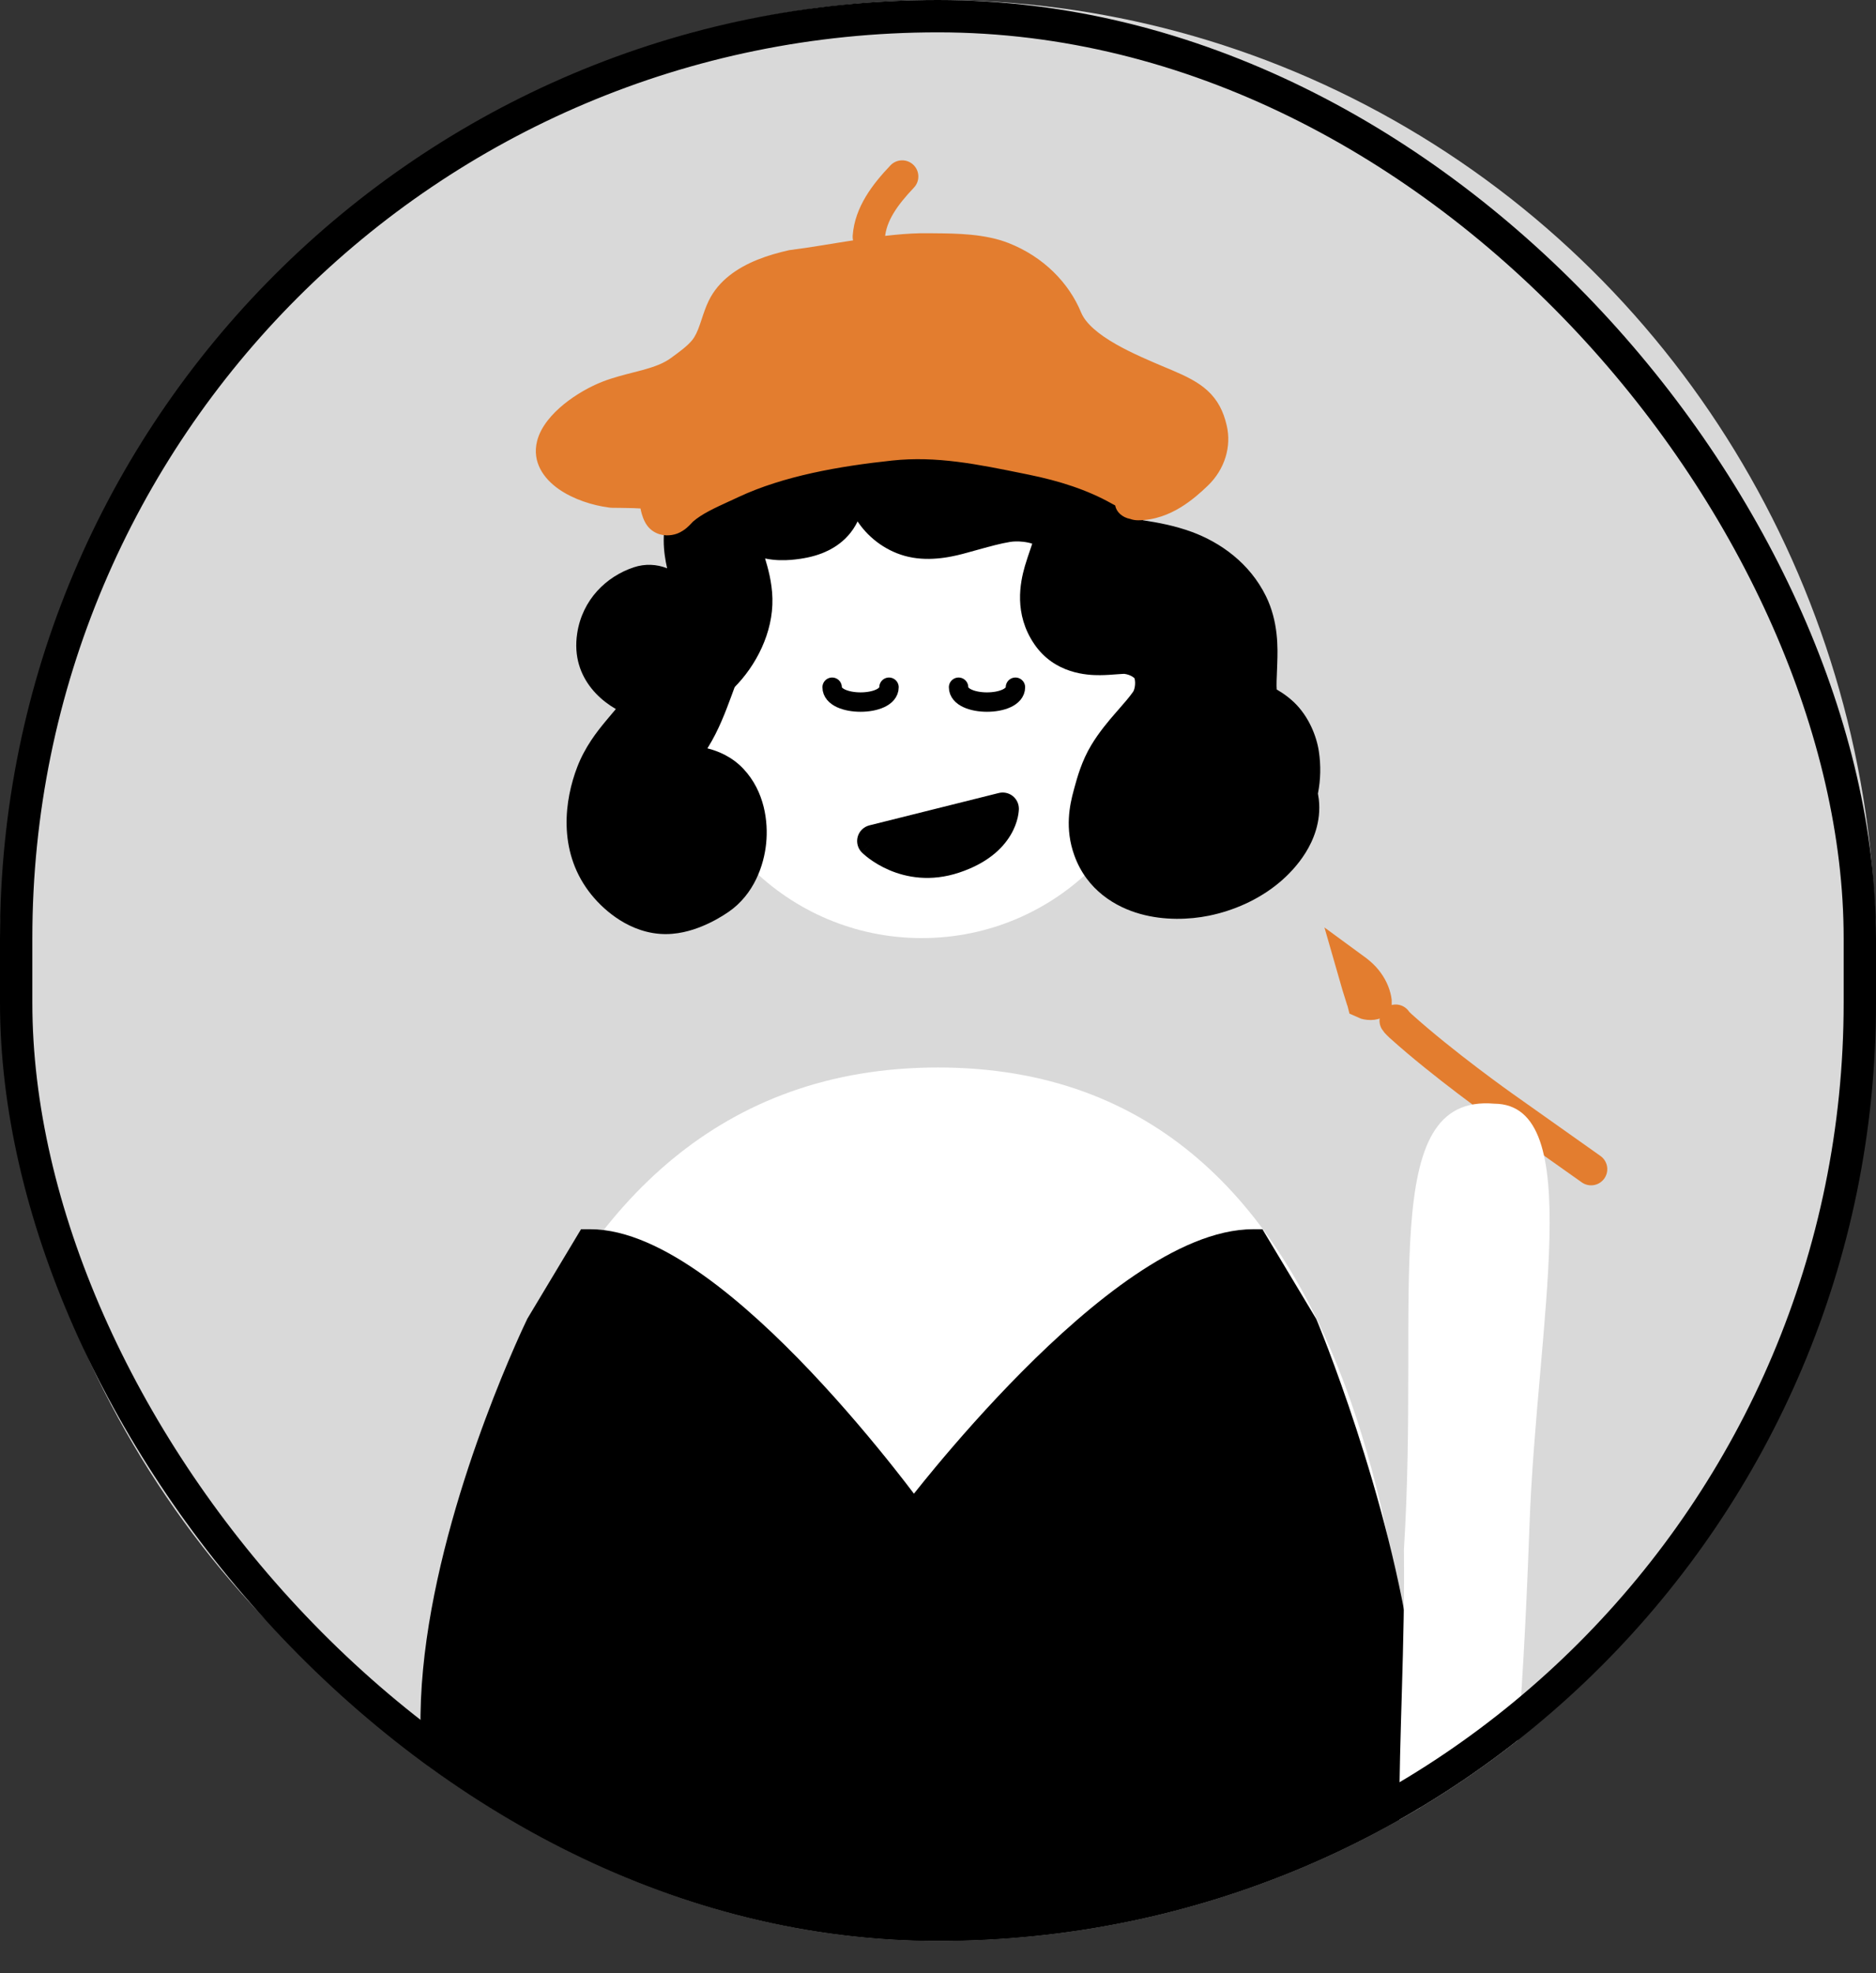 <svg width="58" height="61" viewBox="0 0 58 61" fill="none" xmlns="http://www.w3.org/2000/svg">
<rect x="0" y="0" width="58" height="61" fill="#333333" stroke="none"/>
<ellipse cx="29" cy="29.5" rx="29" ry="29.5" fill="#D9D9D9"/>
<g clip-path="url(#clip0_86_1579)">
<path d="M29 33C15.5 33 13 50.059 13 60H44C44 50.059 42.5 33 29 33Z" fill="white"/>
<circle cx="28.5" cy="21.5" r="7.5" fill="white"/>
<path fill-rule="evenodd" clip-rule="evenodd" d="M17.964 38H18.247C19.383 38 20.602 38.609 21.743 39.421C22.9 40.244 24.054 41.332 25.071 42.406C26.09 43.482 26.985 44.557 27.624 45.361C27.877 45.679 28.09 45.956 28.256 46.175C28.43 45.955 28.657 45.675 28.925 45.352C29.595 44.548 30.532 43.474 31.601 42.398C32.668 41.324 33.878 40.236 35.092 39.414C36.292 38.602 37.566 38 38.747 38H39.03L40.694 40.774L40.708 40.807L40.247 41C40.708 40.807 40.708 40.807 40.708 40.807L40.71 40.812L40.715 40.824L40.735 40.872C40.752 40.914 40.777 40.975 40.809 41.055C40.873 41.215 40.965 41.447 41.077 41.742C41.301 42.332 41.606 43.172 41.933 44.173C42.586 46.171 43.331 48.828 43.68 51.434C44.026 54.015 44.001 56.65 43.01 58.53C42.505 59.488 41.748 60.252 40.679 60.698C39.618 61.14 38.624 65.76 37 65.5C33.871 64.999 32.612 66.592 31.601 66.5C30.608 66.41 29.786 63.691 29.5 63.786C29.334 66.847 27.624 64.5 27.624 64.5C27.276 64.623 27.453 63.646 26.417 63.786C25.228 63.946 24.13 61 20.747 61C17.236 61 15.105 59.719 13.989 57.694C12.902 55.723 12.841 53.152 13.189 50.68C13.54 48.193 14.319 45.717 15.005 43.873C15.348 42.948 15.671 42.178 15.907 41.637C16.025 41.367 16.122 41.154 16.19 41.008C16.224 40.936 16.25 40.879 16.269 40.841L16.29 40.797L16.295 40.786L16.297 40.782C16.297 40.782 16.297 40.781 16.747 41L16.297 40.782L16.307 40.761L17.964 38Z" fill="black"/>
<path fill-rule="evenodd" clip-rule="evenodd" d="M30.665 12.39C30.417 12.208 30.175 12.132 30.112 12.114C29.847 12.036 29.599 12.03 29.478 12.03C29.204 12.03 28.944 12.066 28.855 12.081C28.41 12.156 27.889 12.32 27.416 12.617C26.942 12.915 26.412 13.418 26.192 14.191C25.957 15.02 26.237 15.77 26.616 16.262C26.986 16.744 27.554 17.126 28.216 17.239C28.912 17.358 29.591 17.171 29.894 17.088C29.913 17.082 29.931 17.077 29.947 17.073C30.059 17.043 30.164 17.014 30.263 16.986C30.634 16.884 30.929 16.802 31.227 16.753C31.326 16.736 31.47 16.73 31.629 16.748C31.741 16.76 31.837 16.782 31.913 16.807C31.907 16.825 31.901 16.844 31.894 16.865C31.886 16.892 31.871 16.935 31.853 16.987C31.804 17.13 31.732 17.342 31.685 17.503C31.539 18.012 31.34 18.975 31.975 19.909C32.603 20.832 33.615 20.875 34.011 20.872C34.201 20.871 34.402 20.855 34.529 20.845C34.552 20.843 34.573 20.842 34.59 20.841C34.715 20.831 34.757 20.832 34.759 20.831C34.871 20.845 34.971 20.887 35.033 20.933C35.06 20.952 35.072 20.965 35.077 20.972C35.121 21.149 35.069 21.333 35.033 21.384C34.914 21.553 34.78 21.707 34.584 21.931C34.556 21.964 34.526 21.998 34.495 22.033C34.273 22.288 33.983 22.628 33.736 23.039C33.444 23.524 33.304 24.036 33.218 24.349C33.212 24.371 33.206 24.393 33.201 24.413C33.068 24.893 32.916 25.615 33.215 26.443C33.604 27.524 34.499 28.045 35.26 28.255C36 28.46 36.773 28.43 37.374 28.308C38.126 28.155 38.919 27.818 39.567 27.27C39.819 27.057 40.121 26.75 40.36 26.368C40.591 26 40.855 25.412 40.773 24.703C40.766 24.645 40.757 24.588 40.746 24.533C40.832 24.1 40.84 23.655 40.774 23.221C40.701 22.744 40.458 22.144 40.012 21.715C39.874 21.582 39.737 21.483 39.635 21.416C39.578 21.379 39.519 21.342 39.472 21.314C39.467 21.247 39.466 21.161 39.469 21.042C39.471 20.978 39.474 20.912 39.477 20.836L39.477 20.827C39.48 20.756 39.484 20.674 39.486 20.592C39.487 20.564 39.488 20.533 39.489 20.5C39.504 20.049 39.532 19.227 39.137 18.426C38.632 17.402 37.727 16.767 36.846 16.443C36.317 16.249 35.787 16.151 35.337 16.084C35.308 15.17 35.034 13.917 33.857 13.16C32.77 12.461 31.516 12.396 30.665 12.39ZM35.316 16.797C35.316 16.796 35.316 16.796 35.316 16.795C35.316 16.796 35.316 16.797 35.316 16.797ZM39.486 21.417C39.486 21.417 39.486 21.416 39.486 21.415L39.486 21.417ZM35.08 20.977C35.08 20.977 35.079 20.976 35.078 20.974C35.08 20.976 35.08 20.977 35.08 20.977ZM32.057 16.873C32.057 16.873 32.057 16.872 32.056 16.872L32.057 16.873ZM36.767 24.593C36.765 24.593 36.764 24.593 36.764 24.593L36.767 24.593Z" fill="black"/>
<path fill-rule="evenodd" clip-rule="evenodd" d="M24.236 12.802C24.954 12.532 25.633 12.525 26.154 12.546C26.157 12.546 26.162 12.546 26.169 12.546C26.271 12.548 26.768 12.556 27.215 12.766C27.216 12.766 27.218 12.767 27.22 12.768C27.255 12.785 27.369 12.838 27.487 12.909C27.489 12.91 27.491 12.912 27.494 12.913C27.57 12.959 27.91 13.163 28.131 13.557C28.538 14.279 28.282 15.193 27.559 15.599C27.27 15.762 26.949 15.819 26.642 15.781C26.593 15.959 26.522 16.114 26.449 16.242C26.08 16.886 25.45 17.102 25.204 17.175C24.894 17.267 24.597 17.296 24.452 17.308C24.256 17.324 23.971 17.331 23.654 17.265C23.736 17.537 23.869 17.994 23.881 18.499C23.907 19.557 23.372 20.583 22.696 21.258C22.014 21.939 20.819 22.596 19.459 22.113C18.714 21.848 17.625 21.017 17.845 19.579C18.004 18.54 18.74 17.822 19.594 17.538C19.945 17.421 20.308 17.441 20.626 17.569C20.569 17.32 20.52 17.022 20.52 16.703C20.52 16.013 20.729 15.355 21.008 14.833C21.426 14.052 22.09 13.781 22.519 13.65C22.64 13.613 22.762 13.582 22.884 13.556C23.049 13.416 23.214 13.306 23.356 13.22C23.672 13.03 23.993 12.894 24.236 12.802ZM24.53 16.463C24.53 16.463 24.531 16.463 24.531 16.463L24.532 16.463C24.531 16.463 24.53 16.463 24.53 16.463ZM24.817 15.851C24.816 15.851 24.816 15.852 24.816 15.852L24.817 15.851Z" fill="black"/>
<path fill-rule="evenodd" clip-rule="evenodd" d="M21.828 19.37C22.601 19.667 22.987 20.535 22.689 21.308C22.663 21.377 22.634 21.455 22.603 21.541C22.446 21.965 22.224 22.569 21.89 23.103C21.884 23.113 21.877 23.124 21.87 23.134C22.204 23.217 22.634 23.393 22.989 23.773C23.64 24.469 23.755 25.404 23.687 26.073C23.62 26.74 23.319 27.644 22.522 28.192C22.298 28.346 22.006 28.514 21.683 28.644C21.384 28.765 20.922 28.909 20.406 28.87C19.833 28.828 19.36 28.586 19.034 28.358C18.697 28.124 18.412 27.835 18.199 27.55C17.242 26.267 17.458 24.716 17.848 23.708C18.088 23.085 18.457 22.616 18.731 22.287C18.81 22.192 18.879 22.111 18.94 22.038C19.124 21.821 19.239 21.685 19.345 21.515C19.501 21.264 19.595 21.014 19.744 20.616C19.787 20.502 19.834 20.374 19.889 20.231C20.187 19.458 21.055 19.072 21.828 19.37Z" fill="black"/>
<path d="M25.727 21.245C25.727 21.857 27.485 21.857 27.485 21.245" stroke="black" stroke-width="0.6" stroke-linecap="round"/>
<path d="M29.636 21.245C29.636 21.857 31.394 21.857 31.394 21.245" stroke="black" stroke-width="0.6" stroke-linecap="round"/>
<path d="M27 26C27 26 28 27 29.5 26.5C31 26 31 25 31 25L29 25.5L27 26Z" fill="black"/>
<path d="M27 26L26.879 25.515C26.704 25.559 26.566 25.693 26.518 25.866C26.47 26.04 26.519 26.226 26.646 26.354L27 26ZM31 25H31.5C31.5 24.846 31.429 24.701 31.308 24.606C31.186 24.511 31.028 24.478 30.879 24.515L31 25ZM27 26C26.646 26.354 26.647 26.354 26.647 26.354C26.647 26.354 26.647 26.354 26.647 26.354C26.647 26.355 26.648 26.355 26.648 26.355C26.649 26.356 26.649 26.356 26.65 26.357C26.651 26.358 26.653 26.36 26.655 26.362C26.659 26.366 26.664 26.37 26.67 26.376C26.682 26.387 26.698 26.402 26.718 26.419C26.757 26.454 26.813 26.5 26.884 26.552C27.025 26.655 27.23 26.785 27.491 26.897C28.017 27.122 28.769 27.271 29.658 26.974L29.342 26.026C28.731 26.229 28.233 26.128 27.884 25.978C27.707 25.902 27.568 25.813 27.475 25.745C27.429 25.711 27.395 25.683 27.374 25.665C27.364 25.656 27.357 25.649 27.353 25.646C27.352 25.645 27.351 25.644 27.351 25.644C27.351 25.644 27.351 25.644 27.352 25.644C27.352 25.645 27.352 25.645 27.352 25.645C27.352 25.645 27.353 25.646 27.353 25.646C27.353 25.646 27.353 25.646 27.353 25.646C27.353 25.646 27.354 25.646 27 26ZM29.658 26.974C30.511 26.69 30.987 26.244 31.241 25.82C31.366 25.613 31.43 25.422 31.464 25.276C31.48 25.204 31.49 25.142 31.494 25.095C31.497 25.072 31.498 25.052 31.499 25.036C31.499 25.028 31.5 25.021 31.5 25.015C31.5 25.012 31.5 25.009 31.5 25.007C31.5 25.005 31.5 25.004 31.5 25.003C31.5 25.003 31.5 25.002 31.5 25.002C31.5 25.001 31.5 25.001 31.5 25.001C31.5 25 31.5 25 31 25C30.5 25 30.5 25 30.5 24.999C30.5 24.999 30.5 24.999 30.5 24.999C30.5 24.998 30.5 24.998 30.5 24.997C30.5 24.996 30.5 24.996 30.5 24.995C30.5 24.993 30.5 24.992 30.5 24.991C30.5 24.989 30.5 24.987 30.5 24.987C30.5 24.986 30.5 24.988 30.5 24.992C30.499 25.002 30.496 25.023 30.489 25.052C30.476 25.109 30.447 25.2 30.384 25.305C30.263 25.506 29.989 25.81 29.342 26.026L29.658 26.974ZM27.121 26.485L29.121 25.985L28.879 25.015L26.879 25.515L27.121 26.485ZM29.121 25.985L31.121 25.485L30.879 24.515L28.879 25.015L29.121 25.985Z" fill="black"/>
<path d="M43.15 31.553C43.189 31.618 43.258 31.669 43.31 31.724C44.63 32.913 46.455 34.205 46.455 34.205C46.455 34.205 48.28 35.497 49.192 36.143" stroke="#E37D2F" stroke-linecap="round"/>
<path d="M41.829 29.935C41.97 30.038 42.082 30.13 42.169 30.225C42.338 30.409 42.451 30.621 42.501 30.817C42.515 30.87 42.524 30.913 42.528 30.95C42.53 30.973 42.53 30.988 42.53 30.999C42.525 31.002 42.517 31.005 42.508 31.009C42.47 31.026 42.404 31.038 42.319 31.03C42.242 31.023 42.182 31.002 42.151 30.987C42.15 30.983 42.148 30.979 42.145 30.973C42.139 30.959 42.133 30.942 42.125 30.916C42.04 30.658 41.935 30.306 41.829 29.935Z" fill="#E37D2F" stroke="#E37D2F" stroke-linecap="round"/>
<path d="M47.287 47.152C46.831 59.754 45.964 60.342 44.307 60.333C42.65 60.325 43.479 53.502 43.404 47.912C43.9 40.033 42.569 33.81 46.196 34.119C49.068 34.133 47.515 40.854 47.287 47.152Z" fill="white"/>
<path d="M28.699 7.21C27.382 7.19 25.678 7.577 24.401 7.733C24.071 7.807 23.733 7.902 23.416 8.03C22.8 8.279 22.218 8.669 21.912 9.296C21.82 9.484 21.75 9.697 21.692 9.874C21.674 9.927 21.658 9.977 21.642 10.022C21.566 10.244 21.493 10.402 21.394 10.522C21.245 10.701 21.022 10.865 20.743 11.068C20.517 11.234 20.236 11.337 19.871 11.438C19.787 11.461 19.693 11.485 19.593 11.51L19.592 11.511L19.591 11.511C19.298 11.586 18.952 11.674 18.642 11.793C18.245 11.946 17.802 12.196 17.432 12.497C17.07 12.792 16.718 13.186 16.605 13.636C16.443 14.284 16.808 14.794 17.277 15.122C17.732 15.439 18.327 15.626 18.836 15.691C18.868 15.695 18.896 15.696 18.903 15.697H18.903C18.915 15.697 18.926 15.697 18.935 15.698C18.952 15.698 18.973 15.698 18.993 15.699L19.149 15.7C19.273 15.701 19.426 15.703 19.576 15.708C19.659 15.711 19.735 15.714 19.802 15.719C19.813 15.776 19.826 15.833 19.842 15.887C19.863 15.96 19.893 16.045 19.934 16.125C19.965 16.186 20.041 16.325 20.2 16.427C20.454 16.59 20.74 16.565 20.923 16.5C21.073 16.446 21.18 16.361 21.234 16.315C21.297 16.262 21.349 16.206 21.382 16.171C21.414 16.137 21.423 16.127 21.423 16.127C21.7 15.885 22.102 15.701 22.562 15.49L22.562 15.49L22.566 15.489C22.654 15.448 22.744 15.407 22.835 15.364C24.219 14.717 25.93 14.413 27.583 14.237C28.952 14.091 30.217 14.35 31.674 14.647L31.811 14.675C32.752 14.867 33.614 15.141 34.377 15.571C34.406 15.587 34.441 15.606 34.478 15.625C34.513 15.825 34.693 15.994 34.94 16.042C35.014 16.069 35.097 16.084 35.184 16.084C35.703 16.084 36.147 15.899 36.489 15.692C36.832 15.485 37.121 15.227 37.34 15.016C37.869 14.508 38.077 13.805 37.927 13.157C37.825 12.712 37.646 12.363 37.332 12.075C37.033 11.802 36.65 11.621 36.251 11.451C36.183 11.422 36.113 11.393 36.042 11.363L36.041 11.363C35.543 11.153 34.996 10.922 34.508 10.645C33.941 10.322 33.56 9.992 33.422 9.655C33.053 8.757 32.269 7.938 31.175 7.511C30.442 7.225 29.565 7.218 28.916 7.212L28.916 7.212L28.916 7.212C28.84 7.212 28.767 7.211 28.699 7.21Z" fill="#E37D2F"/>
<path fill-rule="evenodd" clip-rule="evenodd" d="M28.237 5.094C28.437 5.284 28.445 5.601 28.255 5.801C27.732 6.351 27.398 6.839 27.36 7.353C27.339 7.628 27.099 7.835 26.824 7.814C26.548 7.794 26.342 7.554 26.363 7.278C26.429 6.39 26.99 5.68 27.53 5.112C27.721 4.912 28.037 4.904 28.237 5.094Z" fill="#E37D2F"/>
</g>
<rect x="0.5" y="0.5" width="57" height="59" rx="28.5" stroke="black"/>
<defs>
<clipPath id="clip0_86_1579">
<rect width="58" height="60" rx="29" fill="white"/>
</clipPath>
</defs>
</svg>
